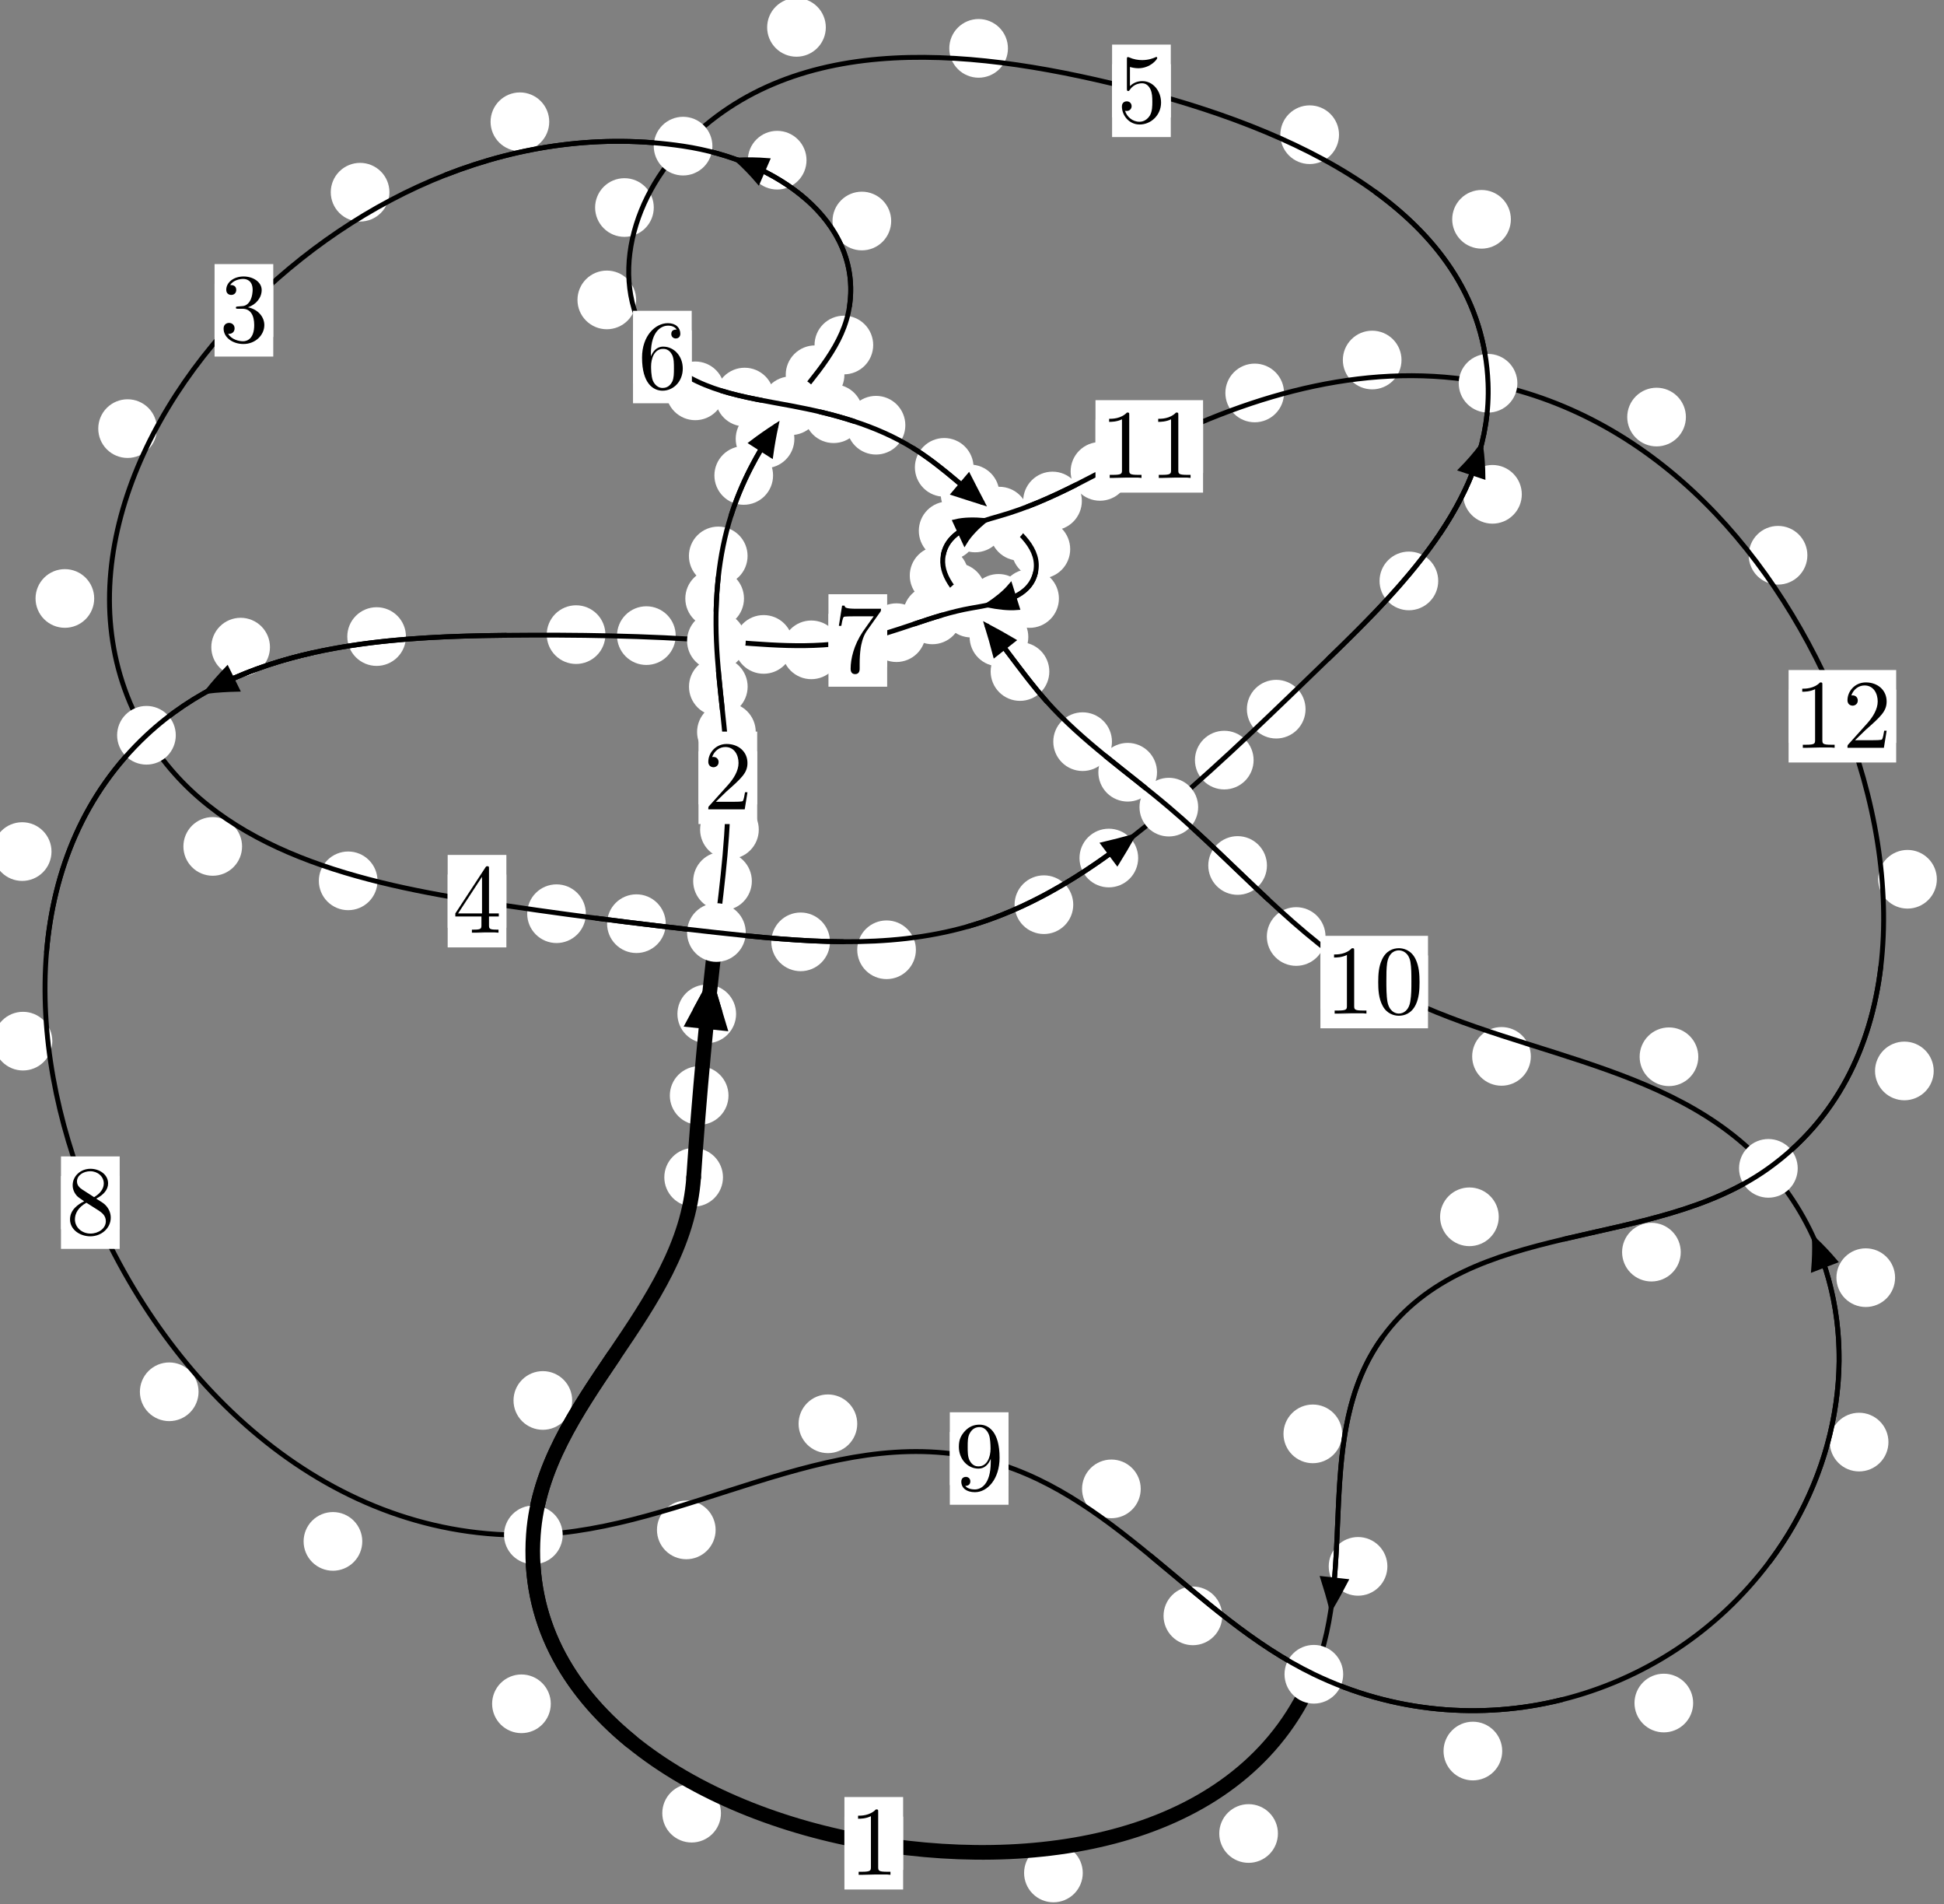 <?xml version="1.0"?>
<!-- Created by MetaPost 1.999 on 2021.07.06:0004 -->
<svg version="1.1" xmlns="http://www.w3.org/2000/svg" xmlns:xlink="http://www.w3.org/1999/xlink" width="198.087" height="193.993" viewBox="0 0 198.087 193.993">
<rect x="0" y="0" width="198.087" height="193.993" fill="#808080" stroke="none"/>
<!-- Original BoundingBox: -73.729660 -98.794098 124.357788 95.199265 -->
  <defs>
    <g transform="scale(0.01,0.01)" id="GLYPHcmr10_48">
      <path style="fill-rule: evenodd;" d="M460 -320C460 -400,455 -480,420 -554C374 -650,292 -666,250 -666C190 -666,117 -640,76 -547C44 -478,39 -400,39 -320C39 -245,43 -155,84 -79C127 2,200 22,249 22C303 22,379 1,423 -94C455 -163,460 -241,460 -320M249 -0C210 -0,151 -25,133 -121C122 -181,122 -273,122 -332C122 -396,122 -462,130 -516C149 -635,224 -644,249 -644C282 -644,348 -626,367 -527C377 -471,377 -395,377 -332C377 -257,377 -189,366 -125C351 -30,294 -0,249 -0"></path>
    </g>
    <g transform="scale(0.01,0.01)" id="GLYPHcmr10_49">
      <path style="fill-rule: evenodd;" d="M294 -640C294 -664,294 -666,271 -666C209 -602,121 -602,89 -602L89 -571C109 -571,168 -571,220 -597L220 -79C220 -43,217 -31,127 -31L95 -31L95 -0L257 -0L130 -3L217 -3L257 -3L297 -3L384 -3L419 -0L419 -31L387 -31C297 -31,294 -42,294 -79"></path>
    </g>
    <g transform="scale(0.01,0.01)" id="GLYPHcmr10_50">
      <path style="fill-rule: evenodd;" d="M127 -77L233 -180C389 -318,449 -372,449 -472C449 -586,359 -666,237 -666C124 -666,50 -574,50 -485C50 -429,100 -429,103 -429C120 -429,155 -441,155 -482C155 -508,137 -534,102 -534C94 -534,92 -534,89 -533C112 -598,166 -635,224 -635C315 -635,358 -554,358 -472C358 -392,308 -313,253 -251L61 -37C50 -26,50 -24,50 -0L421 -0L449 -174L424 -174C419 -144,412 -100,402 -85C395 -77,329 -77,307 -77"></path>
    </g>
    <g transform="scale(0.01,0.01)" id="GLYPHcmr10_51">
      <path style="fill-rule: evenodd;" d="M290 -352C372 -379,430 -449,430 -528C430 -610,342 -666,246 -666C145 -666,69 -606,69 -530C69 -497,91 -478,120 -478C151 -478,171 -500,171 -529C171 -579,124 -579,109 -579C140 -628,206 -641,242 -641C283 -641,338 -619,338 -529C338 -517,336 -459,310 -415C280 -367,246 -364,221 -363C213 -362,189 -360,182 -360C174 -359,167 -358,167 -348C167 -337,174 -337,191 -337L235 -337C317 -337,354 -269,354 -171C354 -35,285 -6,241 -6C198 -6,123 -23,88 -82C123 -77,154 -99,154 -137C154 -173,127 -193,98 -193C74 -193,42 -179,42 -135C42 -44,135 22,244 22C366 22,457 -69,457 -171C457 -253,394 -331,290 -352"></path>
    </g>
    <g transform="scale(0.01,0.01)" id="GLYPHcmr10_52">
      <path style="fill-rule: evenodd;" d="M294 -165L294 -78C294 -42,292 -31,218 -31L197 -31L197 -0L332 -0L238 -3L290 -3L332 -3L374 -3L427 -3L468 -0L468 -31L447 -31C373 -31,371 -42,371 -78L371 -165L471 -165L471 -196L371 -196L371 -651C371 -671,371 -677,355 -677C346 -677,343 -677,335 -665L28 -196L28 -165M300 -196L56 -196L300 -569"></path>
    </g>
    <g transform="scale(0.01,0.01)" id="GLYPHcmr10_53">
      <path style="fill-rule: evenodd;" d="M449 -201C449 -320,367 -420,259 -420C211 -420,168 -404,132 -369L132 -564C152 -558,185 -551,217 -551C340 -551,410 -642,410 -655C410 -661,407 -666,400 -666C399 -666,397 -666,392 -663C372 -654,323 -634,256 -634C216 -634,170 -641,123 -662C115 -665,113 -665,111 -665C101 -665,101 -657,101 -641L101 -345C101 -327,101 -319,115 -319C122 -319,124 -322,128 -328C139 -344,176 -398,257 -398C309 -398,334 -352,342 -334C358 -297,360 -258,360 -208C360 -173,360 -113,336 -71C312 -32,275 -6,229 -6C156 -6,99 -59,82 -118C85 -117,88 -116,99 -116C132 -116,149 -141,149 -165C149 -189,132 -214,99 -214C85 -214,50 -207,50 -161C50 -75,119 22,231 22C347 22,449 -74,449 -201"></path>
    </g>
    <g transform="scale(0.01,0.01)" id="GLYPHcmr10_54">
      <path style="fill-rule: evenodd;" d="M132 -328L132 -352C132 -605,256 -641,307 -641C331 -641,373 -635,395 -601C380 -601,340 -601,340 -556C340 -525,364 -510,386 -510C402 -510,432 -519,432 -558C432 -618,388 -666,305 -666C177 -666,42 -537,42 -316C42 -49,158 22,251 22C362 22,457 -72,457 -204C457 -331,368 -427,257 -427C189 -427,152 -376,132 -328M251 -6C188 -6,158 -66,152 -81C134 -128,134 -208,134 -226C134 -304,166 -404,256 -404C272 -404,318 -404,349 -342C367 -305,367 -254,367 -205C367 -157,367 -107,350 -71C320 -11,274 -6,251 -6"></path>
    </g>
    <g transform="scale(0.01,0.01)" id="GLYPHcmr10_55">
      <path style="fill-rule: evenodd;" d="M476 -609C485 -621,485 -623,485 -644L242 -644C120 -644,118 -657,114 -676L89 -676L56 -470L81 -470C84 -486,93 -549,106 -561C113 -567,191 -567,204 -567L411 -567C400 -551,321 -442,299 -409C209 -274,176 -135,176 -33C176 -23,176 22,222 22C268 22,268 -23,268 -33L268 -84C268 -139,271 -194,279 -248C283 -271,297 -357,341 -419"></path>
    </g>
    <g transform="scale(0.01,0.01)" id="GLYPHcmr10_56">
      <path style="fill-rule: evenodd;" d="M163 -457C117 -487,113 -521,113 -538C113 -599,178 -641,249 -641C322 -641,386 -589,386 -517C386 -460,347 -412,287 -377M309 -362C381 -399,430 -451,430 -517C430 -609,341 -666,250 -666C150 -666,69 -592,69 -499C69 -481,71 -436,113 -389C124 -377,161 -352,186 -335C128 -306,42 -250,42 -151C42 -45,144 22,249 22C362 22,457 -61,457 -168C457 -204,446 -249,408 -291C389 -312,373 -322,309 -362M209 -320L332 -242C360 -223,407 -193,407 -132C407 -58,332 -6,250 -6C164 -6,92 -68,92 -151C92 -209,124 -273,209 -320"></path>
    </g>
    <g transform="scale(0.01,0.01)" id="GLYPHcmr10_57">
      <path style="fill-rule: evenodd;" d="M367 -318L367 -286C367 -52,263 -6,205 -6C188 -6,134 -8,107 -42C151 -42,159 -71,159 -88C159 -119,135 -134,113 -134C97 -134,67 -125,67 -86C67 -19,121 22,206 22C335 22,457 -114,457 -329C457 -598,342 -666,253 -666C198 -666,149 -648,106 -603C65 -558,42 -516,42 -441C42 -316,130 -218,242 -218C303 -218,344 -260,367 -318M243 -241C227 -241,181 -241,150 -304C132 -341,132 -391,132 -440C132 -494,132 -541,153 -578C180 -628,218 -641,253 -641C299 -641,332 -607,349 -562C361 -530,365 -467,365 -421C365 -338,331 -241,243 -241"></path>
    </g>
  </defs>
  <path d="M74.231 111.606C74.231 110.813,73.916 110.053,73.356 109.493C72.795 108.932,72.035 108.617,71.243 108.617C70.45 108.617,69.69 108.932,69.129 109.493C68.569 110.053,68.254 110.813,68.254 111.606C68.254 112.399,68.569 113.159,69.129 113.719C69.69 114.28,70.45 114.595,71.243 114.595C72.035 114.595,72.795 114.28,73.356 113.719C73.916 113.159,74.231 112.399,74.231 111.606Z" style="fill: rgb(100%,100%,100%);stroke: none;"></path>
  <path d="M73.669 119.937C73.669 119.144,73.354 118.384,72.794 117.823C72.233 117.263,71.473 116.948,70.681 116.948C69.888 116.948,69.128 117.263,68.567 117.823C68.007 118.384,67.692 119.144,67.692 119.937C67.692 120.729,68.007 121.489,68.567 122.05C69.128 122.61,69.888 122.925,70.681 122.925C71.473 122.925,72.233 122.61,72.794 122.05C73.354 121.489,73.669 120.729,73.669 119.937Z" style="fill: rgb(100%,100%,100%);stroke: none;"></path>
  <path d="M76.61 89.762C76.61 88.969,76.295 88.209,75.735 87.649C75.174 87.088,74.414 86.773,73.622 86.773C72.829 86.773,72.069 87.088,71.508 87.649C70.948 88.209,70.633 88.969,70.633 89.762C70.633 90.555,70.948 91.315,71.508 91.875C72.069 92.436,72.829 92.751,73.622 92.751C74.414 92.751,75.174 92.436,75.735 91.875C76.295 91.315,76.61 90.555,76.61 89.762Z" style="fill: rgb(100%,100%,100%);stroke: none;"></path>
  <path d="M75.005 103.291C75.005 102.499,74.69 101.738,74.129 101.178C73.569 100.617,72.809 100.303,72.016 100.303C71.223 100.303,70.463 100.617,69.903 101.178C69.342 101.738,69.027 102.499,69.027 103.291C69.027 104.084,69.342 104.844,69.903 105.405C70.463 105.965,71.223 106.28,72.016 106.28C72.809 106.28,73.569 105.965,74.129 105.405C74.69 104.844,75.005 104.084,75.005 103.291Z" style="fill: rgb(100%,100%,100%);stroke: none;"></path>
  <path d="M77.008 74.573C77.008 73.78,76.693 73.02,76.133 72.46C75.572 71.899,74.812 71.584,74.02 71.584C73.227 71.584,72.467 71.899,71.906 72.46C71.346 73.02,71.031 73.78,71.031 74.573C71.031 75.366,71.346 76.126,71.906 76.686C72.467 77.247,73.227 77.562,74.02 77.562C74.812 77.562,75.572 77.247,76.133 76.686C76.693 76.126,77.008 75.366,77.008 74.573Z" style="fill: rgb(100%,100%,100%);stroke: none;"></path>
  <path d="M77.317 84.515C77.317 83.723,77.002 82.963,76.441 82.402C75.881 81.842,75.121 81.527,74.328 81.527C73.535 81.527,72.775 81.842,72.215 82.402C71.654 82.963,71.339 83.723,71.339 84.515C71.339 85.308,71.654 86.068,72.215 86.629C72.775 87.189,73.535 87.504,74.328 87.504C75.121 87.504,75.881 87.189,76.441 86.629C77.002 86.068,77.317 85.308,77.317 84.515Z" style="fill: rgb(100%,100%,100%);stroke: none;"></path>
  <path d="M75.81 60.974C75.81 60.181,75.495 59.421,74.934 58.86C74.374 58.3,73.614 57.985,72.821 57.985C72.028 57.985,71.268 58.3,70.708 58.86C70.147 59.421,69.832 60.181,69.832 60.974C69.832 61.766,70.147 62.526,70.708 63.087C71.268 63.647,72.028 63.962,72.821 63.962C73.614 63.962,74.374 63.647,74.934 63.087C75.495 62.526,75.81 61.766,75.81 60.974Z" style="fill: rgb(100%,100%,100%);stroke: none;"></path>
  <path d="M76.182 69.953C76.182 69.161,75.867 68.4,75.307 67.84C74.746 67.28,73.986 66.965,73.193 66.965C72.401 66.965,71.641 67.28,71.08 67.84C70.52 68.4,70.205 69.161,70.205 69.953C70.205 70.746,70.52 71.506,71.08 72.067C71.641 72.627,72.401 72.942,73.193 72.942C73.986 72.942,74.746 72.627,75.307 72.067C75.867 71.506,76.182 70.746,76.182 69.953Z" style="fill: rgb(100%,100%,100%);stroke: none;"></path>
  <path d="M78.773 48.435C78.773 47.643,78.458 46.882,77.897 46.322C77.337 45.761,76.577 45.447,75.784 45.447C74.991 45.447,74.231 45.761,73.671 46.322C73.11 46.882,72.795 47.643,72.795 48.435C72.795 49.228,73.11 49.988,73.671 50.549C74.231 51.109,74.991 51.424,75.784 51.424C76.577 51.424,77.337 51.109,77.897 50.549C78.458 49.988,78.773 49.228,78.773 48.435Z" style="fill: rgb(100%,100%,100%);stroke: none;"></path>
  <path d="M76.175 56.635C76.175 55.842,75.861 55.082,75.3 54.521C74.74 53.961,73.979 53.646,73.187 53.646C72.394 53.646,71.634 53.961,71.073 54.521C70.513 55.082,70.198 55.842,70.198 56.635C70.198 57.427,70.513 58.188,71.073 58.748C71.634 59.309,72.394 59.624,73.187 59.624C73.979 59.624,74.74 59.309,75.3 58.748C75.861 58.188,76.175 57.427,76.175 56.635Z" style="fill: rgb(100%,100%,100%);stroke: none;"></path>
  <path d="M86.042 38.176C86.042 37.383,85.727 36.623,85.167 36.062C84.606 35.502,83.846 35.187,83.053 35.187C82.261 35.187,81.501 35.502,80.94 36.062C80.38 36.623,80.065 37.383,80.065 38.176C80.065 38.968,80.38 39.729,80.94 40.289C81.501 40.849,82.261 41.164,83.053 41.164C83.846 41.164,84.606 40.849,85.167 40.289C85.727 39.729,86.042 38.968,86.042 38.176Z" style="fill: rgb(100%,100%,100%);stroke: none;"></path>
  <path d="M80.945 44.706C80.945 43.913,80.63 43.153,80.069 42.593C79.509 42.032,78.749 41.717,77.956 41.717C77.163 41.717,76.403 42.032,75.843 42.593C75.282 43.153,74.967 43.913,74.967 44.706C74.967 45.499,75.282 46.259,75.843 46.819C76.403 47.38,77.163 47.695,77.956 47.695C78.749 47.695,79.509 47.38,80.069 46.819C80.63 46.259,80.945 45.499,80.945 44.706Z" style="fill: rgb(100%,100%,100%);stroke: none;"></path>
  <path d="M90.808 22.516C90.808 21.723,90.493 20.963,89.933 20.403C89.373 19.842,88.612 19.527,87.82 19.527C87.027 19.527,86.267 19.842,85.706 20.403C85.146 20.963,84.831 21.723,84.831 22.516C84.831 23.309,85.146 24.069,85.706 24.629C86.267 25.19,87.027 25.505,87.82 25.505C88.612 25.505,89.373 25.19,89.933 24.629C90.493 24.069,90.808 23.309,90.808 22.516Z" style="fill: rgb(100%,100%,100%);stroke: none;"></path>
  <path d="M88.976 35.148C88.976 34.356,88.661 33.595,88.101 33.035C87.54 32.474,86.78 32.159,85.987 32.159C85.195 32.159,84.435 32.474,83.874 33.035C83.314 33.595,82.999 34.356,82.999 35.148C82.999 35.941,83.314 36.701,83.874 37.262C84.435 37.822,85.195 38.137,85.987 38.137C86.78 38.137,87.54 37.822,88.101 37.262C88.661 36.701,88.976 35.941,88.976 35.148Z" style="fill: rgb(100%,100%,100%);stroke: none;"></path>
  <path d="M55.965 12.404C55.965 11.611,55.65 10.851,55.09 10.291C54.529 9.73,53.769 9.415,52.977 9.415C52.184 9.415,51.424 9.73,50.863 10.291C50.303 10.851,49.988 11.611,49.988 12.404C49.988 13.197,50.303 13.957,50.863 14.517C51.424 15.078,52.184 15.393,52.977 15.393C53.769 15.393,54.529 15.078,55.09 14.517C55.65 13.957,55.965 13.197,55.965 12.404Z" style="fill: rgb(100%,100%,100%);stroke: none;"></path>
  <path d="M82.181 16.319C82.181 15.526,81.866 14.766,81.305 14.206C80.745 13.645,79.985 13.33,79.192 13.33C78.399 13.33,77.639 13.645,77.079 14.206C76.518 14.766,76.203 15.526,76.203 16.319C76.203 17.112,76.518 17.872,77.079 18.432C77.639 18.993,78.399 19.308,79.192 19.308C79.985 19.308,80.745 18.993,81.305 18.432C81.866 17.872,82.181 17.112,82.181 16.319Z" style="fill: rgb(100%,100%,100%);stroke: none;"></path>
  <path d="M15.989 43.665C15.989 42.872,15.674 42.112,15.114 41.551C14.553 40.991,13.793 40.676,13 40.676C12.208 40.676,11.447 40.991,10.887 41.551C10.326 42.112,10.012 42.872,10.012 43.665C10.012 44.457,10.326 45.218,10.887 45.778C11.447 46.339,12.208 46.653,13 46.653C13.793 46.653,14.553 46.339,15.114 45.778C15.674 45.218,15.989 44.457,15.989 43.665Z" style="fill: rgb(100%,100%,100%);stroke: none;"></path>
  <path d="M39.681 19.581C39.681 18.788,39.366 18.028,38.806 17.468C38.245 16.907,37.485 16.592,36.692 16.592C35.9 16.592,35.14 16.907,34.579 17.468C34.019 18.028,33.704 18.788,33.704 19.581C33.704 20.374,34.019 21.134,34.579 21.694C35.14 22.255,35.9 22.57,36.692 22.57C37.485 22.57,38.245 22.255,38.806 21.694C39.366 21.134,39.681 20.374,39.681 19.581Z" style="fill: rgb(100%,100%,100%);stroke: none;"></path>
  <path d="M24.666 86.227C24.666 85.434,24.351 84.674,23.79 84.114C23.23 83.553,22.469 83.238,21.677 83.238C20.884 83.238,20.124 83.553,19.563 84.114C19.003 84.674,18.688 85.434,18.688 86.227C18.688 87.02,19.003 87.78,19.563 88.34C20.124 88.901,20.884 89.216,21.677 89.216C22.469 89.216,23.23 88.901,23.79 88.34C24.351 87.78,24.666 87.02,24.666 86.227Z" style="fill: rgb(100%,100%,100%);stroke: none;"></path>
  <path d="M9.599 60.967C9.599 60.175,9.284 59.414,8.724 58.854C8.163 58.294,7.403 57.979,6.61 57.979C5.818 57.979,5.058 58.294,4.497 58.854C3.937 59.414,3.622 60.175,3.622 60.967C3.622 61.76,3.937 62.52,4.497 63.081C5.058 63.641,5.818 63.956,6.61 63.956C7.403 63.956,8.163 63.641,8.724 63.081C9.284 62.52,9.599 61.76,9.599 60.967Z" style="fill: rgb(100%,100%,100%);stroke: none;"></path>
  <path d="M59.697 93.082C59.697 92.289,59.382 91.529,58.822 90.969C58.261 90.408,57.501 90.093,56.709 90.093C55.916 90.093,55.156 90.408,54.595 90.969C54.035 91.529,53.72 92.289,53.72 93.082C53.72 93.875,54.035 94.635,54.595 95.195C55.156 95.756,55.916 96.071,56.709 96.071C57.501 96.071,58.261 95.756,58.822 95.195C59.382 94.635,59.697 93.875,59.697 93.082Z" style="fill: rgb(100%,100%,100%);stroke: none;"></path>
  <path d="M38.467 89.734C38.467 88.942,38.152 88.182,37.591 87.621C37.031 87.061,36.271 86.746,35.478 86.746C34.685 86.746,33.925 87.061,33.365 87.621C32.804 88.182,32.489 88.942,32.489 89.734C32.489 90.527,32.804 91.287,33.365 91.848C33.925 92.408,34.685 92.723,35.478 92.723C36.271 92.723,37.031 92.408,37.591 91.848C38.152 91.287,38.467 90.527,38.467 89.734Z" style="fill: rgb(100%,100%,100%);stroke: none;"></path>
  <path d="M84.572 95.95C84.572 95.157,84.257 94.397,83.696 93.836C83.136 93.276,82.376 92.961,81.583 92.961C80.79 92.961,80.03 93.276,79.47 93.836C78.909 94.397,78.594 95.157,78.594 95.95C78.594 96.742,78.909 97.502,79.47 98.063C80.03 98.623,80.79 98.938,81.583 98.938C82.376 98.938,83.136 98.623,83.696 98.063C84.257 97.502,84.572 96.742,84.572 95.95Z" style="fill: rgb(100%,100%,100%);stroke: none;"></path>
  <path d="M67.837 94.098C67.837 93.305,67.522 92.545,66.962 91.985C66.401 91.424,65.641 91.109,64.848 91.109C64.056 91.109,63.295 91.424,62.735 91.985C62.174 92.545,61.86 93.305,61.86 94.098C61.86 94.891,62.174 95.651,62.735 96.211C63.295 96.772,64.056 97.087,64.848 97.087C65.641 97.087,66.401 96.772,66.962 96.211C67.522 95.651,67.837 94.891,67.837 94.098Z" style="fill: rgb(100%,100%,100%);stroke: none;"></path>
  <path d="M109.36 92.164C109.36 91.371,109.045 90.611,108.484 90.05C107.924 89.49,107.164 89.175,106.371 89.175C105.578 89.175,104.818 89.49,104.258 90.05C103.697 90.611,103.382 91.371,103.382 92.164C103.382 92.956,103.697 93.717,104.258 94.277C104.818 94.838,105.578 95.152,106.371 95.152C107.164 95.152,107.924 94.838,108.484 94.277C109.045 93.717,109.36 92.956,109.36 92.164Z" style="fill: rgb(100%,100%,100%);stroke: none;"></path>
  <path d="M93.327 96.756C93.327 95.964,93.012 95.203,92.451 94.643C91.891 94.082,91.131 93.768,90.338 93.768C89.545 93.768,88.785 94.082,88.225 94.643C87.664 95.203,87.349 95.964,87.349 96.756C87.349 97.549,87.664 98.309,88.225 98.87C88.785 99.43,89.545 99.745,90.338 99.745C91.131 99.745,91.891 99.43,92.451 98.87C93.012 98.309,93.327 97.549,93.327 96.756Z" style="fill: rgb(100%,100%,100%);stroke: none;"></path>
  <path d="M127.738 77.435C127.738 76.642,127.423 75.882,126.863 75.321C126.302 74.761,125.542 74.446,124.749 74.446C123.957 74.446,123.197 74.761,122.636 75.321C122.076 75.882,121.761 76.642,121.761 77.435C121.761 78.227,122.076 78.987,122.636 79.548C123.197 80.108,123.957 80.423,124.749 80.423C125.542 80.423,126.302 80.108,126.863 79.548C127.423 78.987,127.738 78.227,127.738 77.435Z" style="fill: rgb(100%,100%,100%);stroke: none;"></path>
  <path d="M115.975 87.41C115.975 86.618,115.66 85.858,115.099 85.297C114.539 84.737,113.779 84.422,112.986 84.422C112.193 84.422,111.433 84.737,110.873 85.297C110.312 85.858,109.997 86.618,109.997 87.41C109.997 88.203,110.312 88.963,110.873 89.524C111.433 90.084,112.193 90.399,112.986 90.399C113.779 90.399,114.539 90.084,115.099 89.524C115.66 88.963,115.975 88.203,115.975 87.41Z" style="fill: rgb(100%,100%,100%);stroke: none;"></path>
  <path d="M146.549 59.181C146.549 58.388,146.234 57.628,145.674 57.068C145.113 56.507,144.353 56.192,143.561 56.192C142.768 56.192,142.008 56.507,141.447 57.068C140.887 57.628,140.572 58.388,140.572 59.181C140.572 59.974,140.887 60.734,141.447 61.294C142.008 61.855,142.768 62.17,143.561 62.17C144.353 62.17,145.113 61.855,145.674 61.294C146.234 60.734,146.549 59.974,146.549 59.181Z" style="fill: rgb(100%,100%,100%);stroke: none;"></path>
  <path d="M133.031 72.245C133.031 71.453,132.716 70.692,132.156 70.132C131.595 69.572,130.835 69.257,130.042 69.257C129.25 69.257,128.49 69.572,127.929 70.132C127.369 70.692,127.054 71.453,127.054 72.245C127.054 73.038,127.369 73.798,127.929 74.359C128.49 74.919,129.25 75.234,130.042 75.234C130.835 75.234,131.595 74.919,132.156 74.359C132.716 73.798,133.031 73.038,133.031 72.245Z" style="fill: rgb(100%,100%,100%);stroke: none;"></path>
  <path d="M153.952 22.342C153.952 21.549,153.637 20.789,153.077 20.229C152.516 19.668,151.756 19.353,150.964 19.353C150.171 19.353,149.411 19.668,148.85 20.229C148.29 20.789,147.975 21.549,147.975 22.342C147.975 23.135,148.29 23.895,148.85 24.455C149.411 25.016,150.171 25.331,150.964 25.331C151.756 25.331,152.516 25.016,153.077 24.455C153.637 23.895,153.952 23.135,153.952 22.342Z" style="fill: rgb(100%,100%,100%);stroke: none;"></path>
  <path d="M155.066 50.358C155.066 49.565,154.751 48.805,154.19 48.245C153.63 47.684,152.87 47.369,152.077 47.369C151.284 47.369,150.524 47.684,149.964 48.245C149.403 48.805,149.088 49.565,149.088 50.358C149.088 51.151,149.403 51.911,149.964 52.471C150.524 53.032,151.284 53.347,152.077 53.347C152.87 53.347,153.63 53.032,154.19 52.471C154.751 51.911,155.066 51.151,155.066 50.358Z" style="fill: rgb(100%,100%,100%);stroke: none;"></path>
  <path d="M102.706 4.927C102.706 4.134,102.391 3.374,101.831 2.814C101.271 2.253,100.51 1.938,99.718 1.938C98.925 1.938,98.165 2.253,97.604 2.814C97.044 3.374,96.729 4.134,96.729 4.927C96.729 5.72,97.044 6.48,97.604 7.04C98.165 7.601,98.925 7.916,99.718 7.916C100.51 7.916,101.271 7.601,101.831 7.04C102.391 6.48,102.706 5.72,102.706 4.927Z" style="fill: rgb(100%,100%,100%);stroke: none;"></path>
  <path d="M136.441 13.723C136.441 12.931,136.126 12.17,135.565 11.61C135.005 11.049,134.245 10.734,133.452 10.734C132.659 10.734,131.899 11.049,131.339 11.61C130.778 12.17,130.463 12.931,130.463 13.723C130.463 14.516,130.778 15.276,131.339 15.837C131.899 16.397,132.659 16.712,133.452 16.712C134.245 16.712,135.005 16.397,135.565 15.837C136.126 15.276,136.441 14.516,136.441 13.723Z" style="fill: rgb(100%,100%,100%);stroke: none;"></path>
  <path d="M66.618 21.142C66.618 20.349,66.303 19.589,65.742 19.028C65.182 18.468,64.422 18.153,63.629 18.153C62.836 18.153,62.076 18.468,61.516 19.028C60.955 19.589,60.64 20.349,60.64 21.142C60.64 21.934,60.955 22.695,61.516 23.255C62.076 23.815,62.836 24.13,63.629 24.13C64.422 24.13,65.182 23.815,65.742 23.255C66.303 22.695,66.618 21.934,66.618 21.142Z" style="fill: rgb(100%,100%,100%);stroke: none;"></path>
  <path d="M84.148 2.789C84.148 1.997,83.833 1.237,83.272 0.676C82.712 0.116,81.952 -0.199,81.159 -0.199C80.366 -0.199,79.606 0.116,79.046 0.676C78.485 1.237,78.17 1.997,78.17 2.789C78.17 3.582,78.485 4.342,79.046 4.903C79.606 5.463,80.366 5.778,81.159 5.778C81.952 5.778,82.712 5.463,83.272 4.903C83.833 4.342,84.148 3.582,84.148 2.789Z" style="fill: rgb(100%,100%,100%);stroke: none;"></path>
  <path d="M73.833 39.817C73.833 39.024,73.518 38.264,72.957 37.704C72.397 37.143,71.637 36.828,70.844 36.828C70.051 36.828,69.291 37.143,68.731 37.704C68.17 38.264,67.855 39.024,67.855 39.817C67.855 40.61,68.17 41.37,68.731 41.93C69.291 42.491,70.051 42.806,70.844 42.806C71.637 42.806,72.397 42.491,72.957 41.93C73.518 41.37,73.833 40.61,73.833 39.817Z" style="fill: rgb(100%,100%,100%);stroke: none;"></path>
  <path d="M64.821 30.553C64.821 29.761,64.506 29.001,63.945 28.44C63.385 27.88,62.625 27.565,61.832 27.565C61.039 27.565,60.279 27.88,59.719 28.44C59.158 29.001,58.843 29.761,58.843 30.553C58.843 31.346,59.158 32.106,59.719 32.667C60.279 33.227,61.039 33.542,61.832 33.542C62.625 33.542,63.385 33.227,63.945 32.667C64.506 32.106,64.821 31.346,64.821 30.553Z" style="fill: rgb(100%,100%,100%);stroke: none;"></path>
  <path d="M87.929 42.147C87.929 41.354,87.614 40.594,87.054 40.033C86.493 39.473,85.733 39.158,84.94 39.158C84.148 39.158,83.387 39.473,82.827 40.033C82.266 40.594,81.951 41.354,81.951 42.147C81.951 42.939,82.266 43.7,82.827 44.26C83.387 44.821,84.148 45.135,84.94 45.135C85.733 45.135,86.493 44.821,87.054 44.26C87.614 43.7,87.929 42.939,87.929 42.147Z" style="fill: rgb(100%,100%,100%);stroke: none;"></path>
  <path d="M78.866 40.451C78.866 39.658,78.551 38.898,77.991 38.338C77.43 37.777,76.67 37.462,75.878 37.462C75.085 37.462,74.325 37.777,73.764 38.338C73.204 38.898,72.889 39.658,72.889 40.451C72.889 41.244,73.204 42.004,73.764 42.564C74.325 43.125,75.085 43.44,75.878 43.44C76.67 43.44,77.43 43.125,77.991 42.564C78.551 42.004,78.866 41.244,78.866 40.451Z" style="fill: rgb(100%,100%,100%);stroke: none;"></path>
  <path d="M99.202 47.612C99.202 46.819,98.887 46.059,98.327 45.499C97.766 44.938,97.006 44.623,96.214 44.623C95.421 44.623,94.661 44.938,94.1 45.499C93.54 46.059,93.225 46.819,93.225 47.612C93.225 48.405,93.54 49.165,94.1 49.725C94.661 50.286,95.421 50.601,96.214 50.601C97.006 50.601,97.766 50.286,98.327 49.725C98.887 49.165,99.202 48.405,99.202 47.612Z" style="fill: rgb(100%,100%,100%);stroke: none;"></path>
  <path d="M92.251 43.318C92.251 42.526,91.936 41.766,91.376 41.205C90.815 40.645,90.055 40.33,89.263 40.33C88.47 40.33,87.71 40.645,87.149 41.205C86.589 41.766,86.274 42.526,86.274 43.318C86.274 44.111,86.589 44.871,87.149 45.432C87.71 45.992,88.47 46.307,89.263 46.307C90.055 46.307,90.815 45.992,91.376 45.432C91.936 44.871,92.251 44.111,92.251 43.318Z" style="fill: rgb(100%,100%,100%);stroke: none;"></path>
  <path d="M106.845 54.124C106.845 53.331,106.53 52.571,105.97 52.01C105.409 51.45,104.649 51.135,103.856 51.135C103.064 51.135,102.303 51.45,101.743 52.01C101.182 52.571,100.868 53.331,100.868 54.124C100.868 54.916,101.182 55.676,101.743 56.237C102.303 56.797,103.064 57.112,103.856 57.112C104.649 57.112,105.409 56.797,105.97 56.237C106.53 55.676,106.845 54.916,106.845 54.124Z" style="fill: rgb(100%,100%,100%);stroke: none;"></path>
  <path d="M101.836 50.318C101.836 49.525,101.521 48.765,100.961 48.205C100.4 47.644,99.64 47.329,98.848 47.329C98.055 47.329,97.295 47.644,96.734 48.205C96.174 48.765,95.859 49.525,95.859 50.318C95.859 51.111,96.174 51.871,96.734 52.431C97.295 52.992,98.055 53.307,98.848 53.307C99.64 53.307,100.4 52.992,100.961 52.431C101.521 51.871,101.836 51.111,101.836 50.318Z" style="fill: rgb(100%,100%,100%);stroke: none;"></path>
  <path d="M107.9 60.971C107.9 60.178,107.585 59.418,107.025 58.858C106.464 58.297,105.704 57.982,104.912 57.982C104.119 57.982,103.359 58.297,102.798 58.858C102.238 59.418,101.923 60.178,101.923 60.971C101.923 61.764,102.238 62.524,102.798 63.084C103.359 63.645,104.119 63.96,104.912 63.96C105.704 63.96,106.464 63.645,107.025 63.084C107.585 62.524,107.9 61.764,107.9 60.971Z" style="fill: rgb(100%,100%,100%);stroke: none;"></path>
  <path d="M109.049 55.944C109.049 55.151,108.734 54.391,108.174 53.83C107.613 53.27,106.853 52.955,106.06 52.955C105.268 52.955,104.508 53.27,103.947 53.83C103.387 54.391,103.072 55.151,103.072 55.944C103.072 56.736,103.387 57.497,103.947 58.057C104.508 58.618,105.268 58.932,106.06 58.932C106.853 58.932,107.613 58.618,108.174 58.057C108.734 57.497,109.049 56.736,109.049 55.944Z" style="fill: rgb(100%,100%,100%);stroke: none;"></path>
  <path d="M97.998 62.641C97.998 61.849,97.683 61.089,97.123 60.528C96.562 59.968,95.802 59.653,95.009 59.653C94.217 59.653,93.457 59.968,92.896 60.528C92.336 61.089,92.021 61.849,92.021 62.641C92.021 63.434,92.336 64.194,92.896 64.755C93.457 65.315,94.217 65.63,95.009 65.63C95.802 65.63,96.562 65.315,97.123 64.755C97.683 64.194,97.998 63.434,97.998 62.641Z" style="fill: rgb(100%,100%,100%);stroke: none;"></path>
  <path d="M104.731 61.466C104.731 60.673,104.416 59.913,103.856 59.353C103.295 58.792,102.535 58.477,101.742 58.477C100.95 58.477,100.19 58.792,99.629 59.353C99.069 59.913,98.754 60.673,98.754 61.466C98.754 62.259,99.069 63.019,99.629 63.579C100.19 64.14,100.95 64.455,101.742 64.455C102.535 64.455,103.295 64.14,103.856 63.579C104.416 63.019,104.731 62.259,104.731 61.466Z" style="fill: rgb(100%,100%,100%);stroke: none;"></path>
  <path d="M85.659 66.202C85.659 65.409,85.344 64.649,84.783 64.089C84.223 63.528,83.463 63.213,82.67 63.213C81.877 63.213,81.117 63.528,80.557 64.089C79.996 64.649,79.681 65.409,79.681 66.202C79.681 66.995,79.996 67.755,80.557 68.315C81.117 68.876,81.877 69.191,82.67 69.191C83.463 69.191,84.223 68.876,84.783 68.315C85.344 67.755,85.659 66.995,85.659 66.202Z" style="fill: rgb(100%,100%,100%);stroke: none;"></path>
  <path d="M94.331 64.453C94.331 63.66,94.016 62.9,93.456 62.339C92.895 61.779,92.135 61.464,91.342 61.464C90.55 61.464,89.79 61.779,89.229 62.339C88.669 62.9,88.354 63.66,88.354 64.453C88.354 65.245,88.669 66.006,89.229 66.566C89.79 67.126,90.55 67.441,91.342 67.441C92.135 67.441,92.895 67.126,93.456 66.566C94.016 66.006,94.331 65.245,94.331 64.453Z" style="fill: rgb(100%,100%,100%);stroke: none;"></path>
  <path d="M68.85 64.753C68.85 63.96,68.535 63.2,67.975 62.639C67.414 62.079,66.654 61.764,65.861 61.764C65.069 61.764,64.308 62.079,63.748 62.639C63.187 63.2,62.873 63.96,62.873 64.753C62.873 65.545,63.187 66.305,63.748 66.866C64.308 67.426,65.069 67.741,65.861 67.741C66.654 67.741,67.414 67.426,67.975 66.866C68.535 66.305,68.85 65.545,68.85 64.753Z" style="fill: rgb(100%,100%,100%);stroke: none;"></path>
  <path d="M80.801 65.648C80.801 64.856,80.486 64.096,79.925 63.535C79.365 62.975,78.605 62.66,77.812 62.66C77.019 62.66,76.259 62.975,75.699 63.535C75.138 64.096,74.823 64.856,74.823 65.648C74.823 66.441,75.138 67.201,75.699 67.762C76.259 68.322,77.019 68.637,77.812 68.637C78.605 68.637,79.365 68.322,79.925 67.762C80.486 67.201,80.801 66.441,80.801 65.648Z" style="fill: rgb(100%,100%,100%);stroke: none;"></path>
  <path d="M41.365 64.849C41.365 64.057,41.05 63.296,40.49 62.736C39.929 62.175,39.169 61.86,38.376 61.86C37.584 61.86,36.824 62.175,36.263 62.736C35.703 63.296,35.388 64.057,35.388 64.849C35.388 65.642,35.703 66.402,36.263 66.963C36.824 67.523,37.584 67.838,38.376 67.838C39.169 67.838,39.929 67.523,40.49 66.963C41.05 66.402,41.365 65.642,41.365 64.849Z" style="fill: rgb(100%,100%,100%);stroke: none;"></path>
  <path d="M61.688 64.652C61.688 63.859,61.373 63.099,60.813 62.538C60.252 61.978,59.492 61.663,58.7 61.663C57.907 61.663,57.147 61.978,56.586 62.538C56.026 63.099,55.711 63.859,55.711 64.652C55.711 65.444,56.026 66.205,56.586 66.765C57.147 67.326,57.907 67.64,58.7 67.64C59.492 67.64,60.252 67.326,60.813 66.765C61.373 66.205,61.688 65.444,61.688 64.652Z" style="fill: rgb(100%,100%,100%);stroke: none;"></path>
  <path d="M5.248 86.753C5.248 85.96,4.933 85.2,4.372 84.639C3.812 84.079,3.052 83.764,2.259 83.764C1.466 83.764,0.706 84.079,0.146 84.639C-0.415 85.2,-0.73 85.96,-0.73 86.753C-0.73 87.545,-0.415 88.306,0.146 88.866C0.706 89.427,1.466 89.742,2.259 89.742C3.052 89.742,3.812 89.427,4.372 88.866C4.933 88.306,5.248 87.545,5.248 86.753Z" style="fill: rgb(100%,100%,100%);stroke: none;"></path>
  <path d="M27.509 65.925C27.509 65.133,27.194 64.373,26.633 63.812C26.073 63.252,25.313 62.937,24.52 62.937C23.727 62.937,22.967 63.252,22.407 63.812C21.846 64.373,21.531 65.133,21.531 65.925C21.531 66.718,21.846 67.478,22.407 68.039C22.967 68.599,23.727 68.914,24.52 68.914C25.313 68.914,26.073 68.599,26.633 68.039C27.194 67.478,27.509 66.718,27.509 65.925Z" style="fill: rgb(100%,100%,100%);stroke: none;"></path>
  <path d="M20.232 141.785C20.232 140.993,19.917 140.233,19.357 139.672C18.796 139.112,18.036 138.797,17.244 138.797C16.451 138.797,15.691 139.112,15.13 139.672C14.57 140.233,14.255 140.993,14.255 141.785C14.255 142.578,14.57 143.338,15.13 143.899C15.691 144.459,16.451 144.774,17.244 144.774C18.036 144.774,18.796 144.459,19.357 143.899C19.917 143.338,20.232 142.578,20.232 141.785Z" style="fill: rgb(100%,100%,100%);stroke: none;"></path>
  <path d="M5.331 106.065C5.331 105.272,5.016 104.512,4.456 103.952C3.895 103.391,3.135 103.076,2.342 103.076C1.55 103.076,0.789 103.391,0.229 103.952C-0.332 104.512,-0.647 105.272,-0.647 106.065C-0.647 106.858,-0.332 107.618,0.229 108.178C0.789 108.739,1.55 109.054,2.342 109.054C3.135 109.054,3.895 108.739,4.456 108.178C5.016 107.618,5.331 106.858,5.331 106.065Z" style="fill: rgb(100%,100%,100%);stroke: none;"></path>
  <path d="M72.92 155.856C72.92 155.063,72.605 154.303,72.044 153.742C71.484 153.182,70.724 152.867,69.931 152.867C69.138 152.867,68.378 153.182,67.818 153.742C67.257 154.303,66.942 155.063,66.942 155.856C66.942 156.648,67.257 157.409,67.818 157.969C68.378 158.529,69.138 158.844,69.931 158.844C70.724 158.844,71.484 158.529,72.044 157.969C72.605 157.409,72.92 156.648,72.92 155.856Z" style="fill: rgb(100%,100%,100%);stroke: none;"></path>
  <path d="M36.914 157.027C36.914 156.234,36.599 155.474,36.039 154.914C35.478 154.353,34.718 154.038,33.926 154.038C33.133 154.038,32.373 154.353,31.812 154.914C31.252 155.474,30.937 156.234,30.937 157.027C30.937 157.82,31.252 158.58,31.812 159.14C32.373 159.701,33.133 160.016,33.926 160.016C34.718 160.016,35.478 159.701,36.039 159.14C36.599 158.58,36.914 157.82,36.914 157.027Z" style="fill: rgb(100%,100%,100%);stroke: none;"></path>
  <path d="M116.236 151.677C116.236 150.884,115.921 150.124,115.361 149.564C114.8 149.003,114.04 148.688,113.247 148.688C112.455 148.688,111.694 149.003,111.134 149.564C110.573 150.124,110.258 150.884,110.258 151.677C110.258 152.47,110.573 153.23,111.134 153.79C111.694 154.351,112.455 154.666,113.247 154.666C114.04 154.666,114.8 154.351,115.361 153.79C115.921 153.23,116.236 152.47,116.236 151.677Z" style="fill: rgb(100%,100%,100%);stroke: none;"></path>
  <path d="M87.35 145.046C87.35 144.253,87.035 143.493,86.475 142.933C85.914 142.372,85.154 142.057,84.362 142.057C83.569 142.057,82.809 142.372,82.248 142.933C81.688 143.493,81.373 144.253,81.373 145.046C81.373 145.839,81.688 146.599,82.248 147.159C82.809 147.72,83.569 148.035,84.362 148.035C85.154 148.035,85.914 147.72,86.475 147.159C87.035 146.599,87.35 145.839,87.35 145.046Z" style="fill: rgb(100%,100%,100%);stroke: none;"></path>
  <path d="M153.07 178.385C153.07 177.592,152.755 176.832,152.194 176.272C151.634 175.711,150.874 175.396,150.081 175.396C149.288 175.396,148.528 175.711,147.968 176.272C147.407 176.832,147.092 177.592,147.092 178.385C147.092 179.178,147.407 179.938,147.968 180.498C148.528 181.059,149.288 181.374,150.081 181.374C150.874 181.374,151.634 181.059,152.194 180.498C152.755 179.938,153.07 179.178,153.07 178.385Z" style="fill: rgb(100%,100%,100%);stroke: none;"></path>
  <path d="M124.54 164.614C124.54 163.821,124.225 163.061,123.664 162.5C123.104 161.94,122.344 161.625,121.551 161.625C120.758 161.625,119.998 161.94,119.438 162.5C118.877 163.061,118.562 163.821,118.562 164.614C118.562 165.406,118.877 166.166,119.438 166.727C119.998 167.287,120.758 167.602,121.551 167.602C122.344 167.602,123.104 167.287,123.664 166.727C124.225 166.166,124.54 165.406,124.54 164.614Z" style="fill: rgb(100%,100%,100%);stroke: none;"></path>
  <path d="M192.425 146.91C192.425 146.118,192.11 145.357,191.549 144.797C190.989 144.236,190.229 143.922,189.436 143.922C188.643 143.922,187.883 144.236,187.323 144.797C186.762 145.357,186.447 146.118,186.447 146.91C186.447 147.703,186.762 148.463,187.323 149.024C187.883 149.584,188.643 149.899,189.436 149.899C190.229 149.899,190.989 149.584,191.549 149.024C192.11 148.463,192.425 147.703,192.425 146.91Z" style="fill: rgb(100%,100%,100%);stroke: none;"></path>
  <path d="M172.526 173.494C172.526 172.702,172.211 171.941,171.651 171.381C171.09 170.82,170.33 170.505,169.537 170.505C168.745 170.505,167.985 170.82,167.424 171.381C166.864 171.941,166.549 172.702,166.549 173.494C166.549 174.287,166.864 175.047,167.424 175.608C167.985 176.168,168.745 176.483,169.537 176.483C170.33 176.483,171.09 176.168,171.651 175.608C172.211 175.047,172.526 174.287,172.526 173.494Z" style="fill: rgb(100%,100%,100%);stroke: none;"></path>
  <path d="M173.05 107.655C173.05 106.863,172.735 106.103,172.175 105.542C171.614 104.982,170.854 104.667,170.062 104.667C169.269 104.667,168.509 104.982,167.948 105.542C167.388 106.103,167.073 106.863,167.073 107.655C167.073 108.448,167.388 109.208,167.948 109.769C168.509 110.329,169.269 110.644,170.062 110.644C170.854 110.644,171.614 110.329,172.175 109.769C172.735 109.208,173.05 108.448,173.05 107.655Z" style="fill: rgb(100%,100%,100%);stroke: none;"></path>
  <path d="M193.103 130.16C193.103 129.368,192.788 128.607,192.228 128.047C191.667 127.487,190.907 127.172,190.114 127.172C189.322 127.172,188.562 127.487,188.001 128.047C187.441 128.607,187.126 129.368,187.126 130.16C187.126 130.953,187.441 131.713,188.001 132.274C188.562 132.834,189.322 133.149,190.114 133.149C190.907 133.149,191.667 132.834,192.228 132.274C192.788 131.713,193.103 130.953,193.103 130.16Z" style="fill: rgb(100%,100%,100%);stroke: none;"></path>
  <path d="M135.065 95.406C135.065 94.613,134.75 93.853,134.189 93.292C133.629 92.732,132.869 92.417,132.076 92.417C131.283 92.417,130.523 92.732,129.963 93.292C129.402 93.853,129.087 94.613,129.087 95.406C129.087 96.198,129.402 96.958,129.963 97.519C130.523 98.079,131.283 98.394,132.076 98.394C132.869 98.394,133.629 98.079,134.189 97.519C134.75 96.958,135.065 96.198,135.065 95.406Z" style="fill: rgb(100%,100%,100%);stroke: none;"></path>
  <path d="M155.987 107.618C155.987 106.825,155.672 106.065,155.111 105.504C154.551 104.944,153.791 104.629,152.998 104.629C152.205 104.629,151.445 104.944,150.885 105.504C150.324 106.065,150.009 106.825,150.009 107.618C150.009 108.41,150.324 109.171,150.885 109.731C151.445 110.291,152.205 110.606,152.998 110.606C153.791 110.606,154.551 110.291,155.111 109.731C155.672 109.171,155.987 108.41,155.987 107.618Z" style="fill: rgb(100%,100%,100%);stroke: none;"></path>
  <path d="M117.896 78.67C117.896 77.878,117.581 77.117,117.021 76.557C116.46 75.996,115.7 75.681,114.908 75.681C114.115 75.681,113.355 75.996,112.794 76.557C112.234 77.117,111.919 77.878,111.919 78.67C111.919 79.463,112.234 80.223,112.794 80.784C113.355 81.344,114.115 81.659,114.908 81.659C115.7 81.659,116.46 81.344,117.021 80.784C117.581 80.223,117.896 79.463,117.896 78.67Z" style="fill: rgb(100%,100%,100%);stroke: none;"></path>
  <path d="M129.097 88.17C129.097 87.377,128.782 86.617,128.221 86.057C127.661 85.496,126.901 85.181,126.108 85.181C125.315 85.181,124.555 85.496,123.995 86.057C123.434 86.617,123.119 87.377,123.119 88.17C123.119 88.963,123.434 89.723,123.995 90.283C124.555 90.844,125.315 91.159,126.108 91.159C126.901 91.159,127.661 90.844,128.221 90.283C128.782 89.723,129.097 88.963,129.097 88.17Z" style="fill: rgb(100%,100%,100%);stroke: none;"></path>
  <path d="M106.922 68.41C106.922 67.618,106.607 66.858,106.047 66.297C105.486 65.737,104.726 65.422,103.934 65.422C103.141 65.422,102.381 65.737,101.82 66.297C101.26 66.858,100.945 67.618,100.945 68.41C100.945 69.203,101.26 69.963,101.82 70.524C102.381 71.084,103.141 71.399,103.934 71.399C104.726 71.399,105.486 71.084,106.047 70.524C106.607 69.963,106.922 69.203,106.922 68.41Z" style="fill: rgb(100%,100%,100%);stroke: none;"></path>
  <path d="M113.304 75.555C113.304 74.762,112.989 74.002,112.429 73.442C111.868 72.881,111.108 72.566,110.315 72.566C109.523 72.566,108.763 72.881,108.202 73.442C107.642 74.002,107.327 74.762,107.327 75.555C107.327 76.348,107.642 77.108,108.202 77.668C108.763 78.229,109.523 78.544,110.315 78.544C111.108 78.544,111.868 78.229,112.429 77.668C112.989 77.108,113.304 76.348,113.304 75.555Z" style="fill: rgb(100%,100%,100%);stroke: none;"></path>
  <path d="M100.423 60.358C100.423 59.566,100.108 58.805,99.547 58.245C98.987 57.684,98.227 57.369,97.434 57.369C96.641 57.369,95.881 57.684,95.321 58.245C94.76 58.805,94.445 59.566,94.445 60.358C94.445 61.151,94.76 61.911,95.321 62.472C95.881 63.032,96.641 63.347,97.434 63.347C98.227 63.347,98.987 63.032,99.547 62.472C100.108 61.911,100.423 61.151,100.423 60.358Z" style="fill: rgb(100%,100%,100%);stroke: none;"></path>
  <path d="M104.78 64.892C104.78 64.099,104.465 63.339,103.904 62.779C103.344 62.218,102.583 61.903,101.791 61.903C100.998 61.903,100.238 62.218,99.677 62.779C99.117 63.339,98.802 64.099,98.802 64.892C98.802 65.685,99.117 66.445,99.677 67.005C100.238 67.566,100.998 67.881,101.791 67.881C102.583 67.881,103.344 67.566,103.904 67.005C104.465 66.445,104.78 65.685,104.78 64.892Z" style="fill: rgb(100%,100%,100%);stroke: none;"></path>
  <path d="M99.602 54.074C99.602 53.281,99.288 52.521,98.727 51.961C98.167 51.4,97.406 51.085,96.614 51.085C95.821 51.085,95.061 51.4,94.5 51.961C93.94 52.521,93.625 53.281,93.625 54.074C93.625 54.867,93.94 55.627,94.5 56.187C95.061 56.748,95.821 57.063,96.614 57.063C97.406 57.063,98.167 56.748,98.727 56.187C99.288 55.627,99.602 54.867,99.602 54.074Z" style="fill: rgb(100%,100%,100%);stroke: none;"></path>
  <path d="M98.681 58.634C98.681 57.842,98.366 57.082,97.805 56.521C97.245 55.961,96.485 55.646,95.692 55.646C94.899 55.646,94.139 55.961,93.579 56.521C93.018 57.082,92.703 57.842,92.703 58.634C92.703 59.427,93.018 60.187,93.579 60.748C94.139 61.308,94.899 61.623,95.692 61.623C96.485 61.623,97.245 61.308,97.805 60.748C98.366 60.187,98.681 59.427,98.681 58.634Z" style="fill: rgb(100%,100%,100%);stroke: none;"></path>
  <path d="M110.237 51.038C110.237 50.245,109.922 49.485,109.361 48.924C108.801 48.364,108.041 48.049,107.248 48.049C106.455 48.049,105.695 48.364,105.135 48.924C104.574 49.485,104.259 50.245,104.259 51.038C104.259 51.83,104.574 52.59,105.135 53.151C105.695 53.711,106.455 54.026,107.248 54.026C108.041 54.026,108.801 53.711,109.361 53.151C109.922 52.59,110.237 51.83,110.237 51.038Z" style="fill: rgb(100%,100%,100%);stroke: none;"></path>
  <path d="M102.353 53.276C102.353 52.483,102.039 51.723,101.478 51.163C100.918 50.602,100.157 50.287,99.365 50.287C98.572 50.287,97.812 50.602,97.251 51.163C96.691 51.723,96.376 52.483,96.376 53.276C96.376 54.069,96.691 54.829,97.251 55.389C97.812 55.95,98.572 56.265,99.365 56.265C100.157 56.265,100.918 55.95,101.478 55.389C102.039 54.829,102.353 54.069,102.353 53.276Z" style="fill: rgb(100%,100%,100%);stroke: none;"></path>
  <path d="M130.839 40.031C130.839 39.238,130.525 38.478,129.964 37.918C129.404 37.357,128.643 37.042,127.851 37.042C127.058 37.042,126.298 37.357,125.737 37.918C125.177 38.478,124.862 39.238,124.862 40.031C124.862 40.824,125.177 41.584,125.737 42.144C126.298 42.705,127.058 43.02,127.851 43.02C128.643 43.02,129.404 42.705,129.964 42.144C130.525 41.584,130.839 40.824,130.839 40.031Z" style="fill: rgb(100%,100%,100%);stroke: none;"></path>
  <path d="M115.072 48.023C115.072 47.23,114.757 46.47,114.196 45.909C113.636 45.349,112.876 45.034,112.083 45.034C111.29 45.034,110.53 45.349,109.97 45.909C109.409 46.47,109.094 47.23,109.094 48.023C109.094 48.815,109.409 49.575,109.97 50.136C110.53 50.696,111.29 51.011,112.083 51.011C112.876 51.011,113.636 50.696,114.196 50.136C114.757 49.575,115.072 48.815,115.072 48.023Z" style="fill: rgb(100%,100%,100%);stroke: none;"></path>
  <path d="M171.788 42.488C171.788 41.695,171.473 40.935,170.912 40.374C170.352 39.814,169.592 39.499,168.799 39.499C168.006 39.499,167.246 39.814,166.686 40.374C166.125 40.935,165.81 41.695,165.81 42.488C165.81 43.28,166.125 44.04,166.686 44.601C167.246 45.161,168.006 45.476,168.799 45.476C169.592 45.476,170.352 45.161,170.912 44.601C171.473 44.04,171.788 43.28,171.788 42.488Z" style="fill: rgb(100%,100%,100%);stroke: none;"></path>
  <path d="M142.809 36.676C142.809 35.884,142.494 35.123,141.934 34.563C141.373 34.003,140.613 33.688,139.821 33.688C139.028 33.688,138.268 34.003,137.707 34.563C137.147 35.123,136.832 35.884,136.832 36.676C136.832 37.469,137.147 38.229,137.707 38.79C138.268 39.35,139.028 39.665,139.821 39.665C140.613 39.665,141.373 39.35,141.934 38.79C142.494 38.229,142.809 37.469,142.809 36.676Z" style="fill: rgb(100%,100%,100%);stroke: none;"></path>
  <path d="M197.358 89.574C197.358 88.781,197.043 88.021,196.482 87.46C195.922 86.9,195.162 86.585,194.369 86.585C193.576 86.585,192.816 86.9,192.256 87.46C191.695 88.021,191.38 88.781,191.38 89.574C191.38 90.366,191.695 91.126,192.256 91.687C192.816 92.247,193.576 92.562,194.369 92.562C195.162 92.562,195.922 92.247,196.482 91.687C197.043 91.126,197.358 90.366,197.358 89.574Z" style="fill: rgb(100%,100%,100%);stroke: none;"></path>
  <path d="M184.166 56.565C184.166 55.772,183.851 55.012,183.291 54.452C182.73 53.891,181.97 53.576,181.177 53.576C180.385 53.576,179.625 53.891,179.064 54.452C178.504 55.012,178.189 55.772,178.189 56.565C178.189 57.358,178.504 58.118,179.064 58.678C179.625 59.239,180.385 59.554,181.177 59.554C181.97 59.554,182.73 59.239,183.291 58.678C183.851 58.118,184.166 57.358,184.166 56.565Z" style="fill: rgb(100%,100%,100%);stroke: none;"></path>
  <path d="M171.263 127.559C171.263 126.766,170.949 126.006,170.388 125.446C169.828 124.885,169.067 124.57,168.275 124.57C167.482 124.57,166.722 124.885,166.161 125.446C165.601 126.006,165.286 126.766,165.286 127.559C165.286 128.352,165.601 129.112,166.161 129.672C166.722 130.233,167.482 130.548,168.275 130.548C169.067 130.548,169.828 130.233,170.388 129.672C170.949 129.112,171.263 128.352,171.263 127.559Z" style="fill: rgb(100%,100%,100%);stroke: none;"></path>
  <path d="M197.038 109.1C197.038 108.308,196.723 107.548,196.163 106.987C195.602 106.427,194.842 106.112,194.049 106.112C193.257 106.112,192.496 106.427,191.936 106.987C191.375 107.548,191.06 108.308,191.06 109.1C191.06 109.893,191.375 110.653,191.936 111.214C192.496 111.774,193.257 112.089,194.049 112.089C194.842 112.089,195.602 111.774,196.163 111.214C196.723 110.653,197.038 109.893,197.038 109.1Z" style="fill: rgb(100%,100%,100%);stroke: none;"></path>
  <path d="M136.76 146.073C136.76 145.28,136.445 144.52,135.885 143.96C135.324 143.399,134.564 143.084,133.772 143.084C132.979 143.084,132.219 143.399,131.658 143.96C131.098 144.52,130.783 145.28,130.783 146.073C130.783 146.866,131.098 147.626,131.658 148.186C132.219 148.747,132.979 149.062,133.772 149.062C134.564 149.062,135.324 148.747,135.885 148.186C136.445 147.626,136.76 146.866,136.76 146.073Z" style="fill: rgb(100%,100%,100%);stroke: none;"></path>
  <path d="M152.718 123.96C152.718 123.167,152.403 122.407,151.842 121.847C151.282 121.286,150.522 120.971,149.729 120.971C148.936 120.971,148.176 121.286,147.616 121.847C147.055 122.407,146.74 123.167,146.74 123.96C146.74 124.753,147.055 125.513,147.616 126.073C148.176 126.634,148.936 126.949,149.729 126.949C150.522 126.949,151.282 126.634,151.842 126.073C152.403 125.513,152.718 124.753,152.718 123.96Z" style="fill: rgb(100%,100%,100%);stroke: none;"></path>
  <path d="M130.216 186.785C130.216 185.993,129.902 185.232,129.341 184.672C128.781 184.111,128.02 183.796,127.228 183.796C126.435 183.796,125.675 184.111,125.114 184.672C124.554 185.232,124.239 185.993,124.239 186.785C124.239 187.578,124.554 188.338,125.114 188.899C125.675 189.459,126.435 189.774,127.228 189.774C128.02 189.774,128.781 189.459,129.341 188.899C129.902 188.338,130.216 187.578,130.216 186.785Z" style="fill: rgb(100%,100%,100%);stroke: none;"></path>
  <path d="M141.37 159.572C141.37 158.779,141.055 158.019,140.495 157.458C139.934 156.898,139.174 156.583,138.381 156.583C137.589 156.583,136.828 156.898,136.268 157.458C135.707 158.019,135.393 158.779,135.393 159.572C135.393 160.364,135.707 161.125,136.268 161.685C136.828 162.245,137.589 162.56,138.381 162.56C139.174 162.56,139.934 162.245,140.495 161.685C141.055 161.125,141.37 160.364,141.37 159.572Z" style="fill: rgb(100%,100%,100%);stroke: none;"></path>
  <path d="M73.462 184.713C73.462 183.921,73.147 183.161,72.587 182.6C72.027 182.04,71.266 181.725,70.474 181.725C69.681 181.725,68.921 182.04,68.36 182.6C67.8 183.161,67.485 183.921,67.485 184.713C67.485 185.506,67.8 186.266,68.36 186.827C68.921 187.387,69.681 187.702,70.474 187.702C71.266 187.702,72.027 187.387,72.587 186.827C73.147 186.266,73.462 185.506,73.462 184.713Z" style="fill: rgb(100%,100%,100%);stroke: none;"></path>
  <path d="M110.33 190.805C110.33 190.013,110.015 189.253,109.455 188.692C108.894 188.132,108.134 187.817,107.341 187.817C106.549 187.817,105.788 188.132,105.228 188.692C104.667 189.253,104.352 190.013,104.352 190.805C104.352 191.598,104.667 192.358,105.228 192.919C105.788 193.479,106.549 193.794,107.341 193.794C108.134 193.794,108.894 193.479,109.455 192.919C110.015 192.358,110.33 191.598,110.33 190.805Z" style="fill: rgb(100%,100%,100%);stroke: none;"></path>
  <path d="M58.303 142.67C58.303 141.877,57.988 141.117,57.428 140.557C56.867 139.996,56.107 139.681,55.314 139.681C54.522 139.681,53.762 139.996,53.201 140.557C52.641 141.117,52.326 141.877,52.326 142.67C52.326 143.463,52.641 144.223,53.201 144.783C53.762 145.344,54.522 145.659,55.314 145.659C56.107 145.659,56.867 145.344,57.428 144.783C57.988 144.223,58.303 143.463,58.303 142.67Z" style="fill: rgb(100%,100%,100%);stroke: none;"></path>
  <path d="M56.123 173.571C56.123 172.779,55.808 172.019,55.247 171.458C54.687 170.898,53.927 170.583,53.134 170.583C52.341 170.583,51.581 170.898,51.021 171.458C50.46 172.019,50.145 172.779,50.145 173.571C50.145 174.364,50.46 175.124,51.021 175.685C51.581 176.245,52.341 176.56,53.134 176.56C53.927 176.56,54.687 176.245,55.247 175.685C55.808 175.124,56.123 174.364,56.123 173.571Z" style="fill: rgb(100%,100%,100%);stroke: none;"></path>
  <path d="M70.681 119.937C71.243 111.606,72.016 103.291,73 95C73.622 89.762,74.328 84.515,74.164 79.241C74.02 74.573,73.193 69.953,73 65.288C72.821 60.974,73.187 56.635,74.491 52.516C75.784 48.435,77.956 44.706,80.589 41.333C83.053 38.176,85.987 35.148,86.565 31.168C87.82 22.516,79.192 16.319,69.603 14.887C52.977 12.404,36.692 19.581,24.854 31.615C13 43.665,6.61 60.967,14.923 74.904C21.677 86.227,35.478 89.734,48.607 91.805C56.709 93.082,64.848 94.098,73 95C81.583 95.95,90.338 96.756,98.655 94.374C106.371 92.164,112.986 87.41,119.1 82.226C124.749 77.435,130.042 72.245,135.369 67.098C143.561 59.181,152.077 50.358,151.627 39.044C150.964 22.342,133.452 13.723,116.309 9.253C99.718 4.927,81.159 2.789,69.603 14.887C63.629 21.142,61.832 30.553,67.493 36.372C70.844 39.817,75.878 40.451,80.589 41.333C84.94 42.147,89.263 43.318,93.033 45.647C96.214 47.612,98.848 50.318,101.822 52.578C103.856 54.124,106.06 55.944,105.513 58.339C104.912 60.971,101.742 61.466,98.965 61.951C95.009 62.641,91.342 64.453,87.408 65.246C82.67 66.202,77.812 65.648,73 65.288C65.861 64.753,58.7 64.652,51.542 64.721C38.376 64.849,24.52 65.925,14.923 74.904C2.259 86.753,2.342 106.065,9.206 122.517C17.244 141.785,33.926 157.027,54.348 156.363C69.931 155.856,84.362 145.046,99.775 148.584C113.247 151.677,121.551 164.614,133.876 170.563C150.081 178.385,169.537 173.494,180.337 159.067C189.436 146.91,190.114 130.16,180.192 119.024C170.062 107.655,152.998 107.618,140.028 100.047C132.076 95.406,126.108 88.17,119.1 82.226C114.908 78.67,110.315 75.555,106.65 71.452C103.934 68.41,101.791 64.892,98.965 61.951C97.434 60.358,95.692 58.634,96.123 56.502C96.614 54.074,99.365 53.276,101.822 52.578C107.248 51.038,112.083 48.023,117.107 45.476C127.851 40.031,139.821 36.676,151.627 39.044C168.799 42.488,181.177 56.565,187.733 72.968C194.369 89.574,194.049 109.1,180.192 119.024C168.275 127.559,149.729 123.96,140.847 136.269C133.772 146.073,138.381 159.572,133.876 170.563C127.228 186.785,107.341 190.805,89.035 187.78C70.474 184.713,53.134 173.571,54.348 156.363C55.314 142.67,69.756 133.637,70.681 119.937" style="stroke:rgb(0%,0%,0%); stroke-width: 0.498;stroke-linecap: round;stroke-linejoin: round;stroke-miterlimit: 10;fill: none;"></path>
  <path d="M70.681 119.937C71.243 111.606,72.016 103.291,73 95" style="stroke:rgb(0%,0%,0%); stroke-width: 1.494;stroke-linecap: round;stroke-linejoin: round;stroke-miterlimit: 10;fill: none;"></path>
  <path d="M133.876 170.563C127.228 186.785,107.341 190.805,89.035 187.78C70.474 184.713,53.134 173.571,54.348 156.363C55.314 142.67,69.756 133.637,70.681 119.937" style="stroke:rgb(0%,0%,0%); stroke-width: 1.494;stroke-linecap: round;stroke-linejoin: round;stroke-miterlimit: 10;fill: none;"></path>
  <path d="M75.989 95C75.989 94.207,75.674 93.447,75.113 92.887C74.553 92.326,73.793 92.011,73 92.011C72.207 92.011,71.447 92.326,70.887 92.887C70.326 93.447,70.011 94.207,70.011 95C70.011 95.793,70.326 96.553,70.887 97.113C71.447 97.674,72.207 97.989,73 97.989C73.793 97.989,74.553 97.674,75.113 97.113C75.674 96.553,75.989 95.793,75.989 95Z" style="fill: rgb(100%,100%,100%);stroke: none;"></path>
  <path d="M60.785 93.543C64.851 94.07,68.924 94.549,73 95C77.292 95.475,81.626 95.914,85.927 95.936" style="stroke:rgb(0%,0%,0%); stroke-width: 0.498;stroke-linecap: round;stroke-linejoin: round;stroke-miterlimit: 10;fill: none;"></path>
  <path d="M83.578 41.333C83.578 40.54,83.263 39.78,82.703 39.219C82.142 38.659,81.382 38.344,80.589 38.344C79.797 38.344,79.036 38.659,78.476 39.219C77.915 39.78,77.6 40.54,77.6 41.333C77.6 42.125,77.915 42.885,78.476 43.446C79.036 44.006,79.797 44.321,80.589 44.321C81.382 44.321,82.142 44.006,82.703 43.446C83.263 42.885,83.578 42.125,83.578 41.333Z" style="fill: rgb(100%,100%,100%);stroke: none;"></path>
  <path d="M73.531 39.814C75.797 40.513,78.233 40.892,80.589 41.333C82.765 41.74,84.933 42.236,87.029 42.922" style="stroke:rgb(0%,0%,0%); stroke-width: 0.498;stroke-linecap: round;stroke-linejoin: round;stroke-miterlimit: 10;fill: none;"></path>
  <path d="M17.912 74.904C17.912 74.112,17.597 73.351,17.037 72.791C16.476 72.231,15.716 71.916,14.923 71.916C14.131 71.916,13.37 72.231,12.81 72.791C12.249 73.351,11.934 74.112,11.934 74.904C11.934 75.697,12.249 76.457,12.81 77.018C13.37 77.578,14.131 77.893,14.923 77.893C15.716 77.893,16.476 77.578,17.037 77.018C17.597 76.457,17.912 75.697,17.912 74.904Z" style="fill: rgb(100%,100%,100%);stroke: none;"></path>
  <path d="M31.894 66.494C25.585 67.901,19.722 70.415,14.923 74.904C8.591 80.829,5.446 88.619,4.742 96.984" style="stroke:rgb(0%,0%,0%); stroke-width: 0.498;stroke-linecap: round;stroke-linejoin: round;stroke-miterlimit: 10;fill: none;"></path>
  <path d="M122.088 82.226C122.088 81.433,121.773 80.673,121.213 80.112C120.653 79.552,119.892 79.237,119.1 79.237C118.307 79.237,117.547 79.552,116.986 80.112C116.426 80.673,116.111 81.433,116.111 82.226C116.111 83.018,116.426 83.779,116.986 84.339C117.547 84.9,118.307 85.214,119.1 85.214C119.892 85.214,120.653 84.9,121.213 84.339C121.773 83.779,122.088 83.018,122.088 82.226Z" style="fill: rgb(100%,100%,100%);stroke: none;"></path>
  <path d="M129.21 91.625C125.848 88.493,122.604 85.198,119.1 82.226C117.004 80.448,114.808 78.78,112.677 77.044" style="stroke:rgb(0%,0%,0%); stroke-width: 0.498;stroke-linecap: round;stroke-linejoin: round;stroke-miterlimit: 10;fill: none;"></path>
  <path d="M72.592 14.887C72.592 14.094,72.277 13.334,71.717 12.774C71.156 12.213,70.396 11.898,69.603 11.898C68.811 11.898,68.051 12.213,67.49 12.774C66.93 13.334,66.615 14.094,66.615 14.887C66.615 15.68,66.93 16.44,67.49 17C68.051 17.561,68.811 17.876,69.603 17.876C70.396 17.876,71.156 17.561,71.717 17C72.277 16.44,72.592 15.68,72.592 14.887Z" style="fill: rgb(100%,100%,100%);stroke: none;"></path>
  <path d="M82.15 20.32C78.952 17.51,74.398 15.603,69.603 14.887C61.29 13.646,53.062 14.819,45.433 17.807" style="stroke:rgb(0%,0%,0%); stroke-width: 0.498;stroke-linecap: round;stroke-linejoin: round;stroke-miterlimit: 10;fill: none;"></path>
  <path d="M104.811 52.578C104.811 51.786,104.496 51.025,103.936 50.465C103.375 49.904,102.615 49.589,101.822 49.589C101.03 49.589,100.27 49.904,99.709 50.465C99.149 51.025,98.834 51.786,98.834 52.578C98.834 53.371,99.149 54.131,99.709 54.692C100.27 55.252,101.03 55.567,101.822 55.567C102.615 55.567,103.375 55.252,103.936 54.692C104.496 54.131,104.811 53.371,104.811 52.578Z" style="fill: rgb(100%,100%,100%);stroke: none;"></path>
  <path d="M98.235 53.891C99.291 53.301,100.594 52.927,101.822 52.578C104.535 51.808,107.1 50.669,109.615 49.404" style="stroke:rgb(0%,0%,0%); stroke-width: 0.498;stroke-linecap: round;stroke-linejoin: round;stroke-miterlimit: 10;fill: none;"></path>
  <path d="M75.989 65.288C75.989 64.495,75.674 63.735,75.113 63.174C74.553 62.614,73.793 62.299,73 62.299C72.207 62.299,71.447 62.614,70.887 63.174C70.326 63.735,70.011 64.495,70.011 65.288C70.011 66.08,70.326 66.841,70.887 67.401C71.447 67.962,72.207 68.276,73 68.276C73.793 68.276,74.553 67.962,75.113 67.401C75.674 66.841,75.989 66.08,75.989 65.288Z" style="fill: rgb(100%,100%,100%);stroke: none;"></path>
  <path d="M73.6 72.263C73.352 69.942,73.097 67.621,73 65.288C72.911 63.131,72.957 60.967,73.189 58.829" style="stroke:rgb(0%,0%,0%); stroke-width: 0.498;stroke-linecap: round;stroke-linejoin: round;stroke-miterlimit: 10;fill: none;"></path>
  <path d="M57.337 156.363C57.337 155.57,57.022 154.81,56.462 154.249C55.901 153.689,55.141 153.374,54.348 153.374C53.556 153.374,52.795 153.689,52.235 154.249C51.674 154.81,51.36 155.57,51.36 156.363C51.36 157.155,51.674 157.915,52.235 158.476C52.795 159.036,53.556 159.351,54.348 159.351C55.141 159.351,55.901 159.036,56.462 158.476C57.022 157.915,57.337 157.155,57.337 156.363Z" style="fill: rgb(100%,100%,100%);stroke: none;"></path>
  <path d="M64.276 177.375C57.772 172.055,53.741 164.967,54.348 156.363C54.831 149.516,58.683 143.835,62.53 138.152" style="stroke:rgb(0%,0%,0%); stroke-width: 1.494;stroke-linecap: round;stroke-linejoin: round;stroke-miterlimit: 10;fill: none;"></path>
  <path d="M183.181 119.024C183.181 118.232,182.866 117.472,182.305 116.911C181.745 116.351,180.985 116.036,180.192 116.036C179.399 116.036,178.639 116.351,178.079 116.911C177.518 117.472,177.203 118.232,177.203 119.024C177.203 119.817,177.518 120.577,178.079 121.138C178.639 121.698,179.399 122.013,180.192 122.013C180.985 122.013,181.745 121.698,182.305 121.138C182.866 120.577,183.181 119.817,183.181 119.024Z" style="fill: rgb(100%,100%,100%);stroke: none;"></path>
  <path d="M191.647 98.502C190.665 106.7,187.121 114.062,180.192 119.024C174.233 123.292,166.618 124.526,159.381 126.231" style="stroke:rgb(0%,0%,0%); stroke-width: 0.498;stroke-linecap: round;stroke-linejoin: round;stroke-miterlimit: 10;fill: none;"></path>
  <path d="M101.953 61.951C101.953 61.158,101.638 60.398,101.078 59.838C100.517 59.277,99.757 58.962,98.965 58.962C98.172 58.962,97.412 59.277,96.851 59.838C96.291 60.398,95.976 61.158,95.976 61.951C95.976 62.744,96.291 63.504,96.851 64.064C97.412 64.625,98.172 64.94,98.965 64.94C99.757 64.94,100.517 64.625,101.078 64.064C101.638 63.504,101.953 62.744,101.953 61.951Z" style="fill: rgb(100%,100%,100%);stroke: none;"></path>
  <path d="M103.055 60.95C101.84 61.463,100.353 61.708,98.965 61.951C96.987 62.296,95.081 62.922,93.178 63.56" style="stroke:rgb(0%,0%,0%); stroke-width: 0.498;stroke-linecap: round;stroke-linejoin: round;stroke-miterlimit: 10;fill: none;"></path>
  <path d="M154.616 39.044C154.616 38.251,154.301 37.491,153.741 36.931C153.18 36.37,152.42 36.055,151.627 36.055C150.835 36.055,150.075 36.37,149.514 36.931C148.954 37.491,148.639 38.251,148.639 39.044C148.639 39.837,148.954 40.597,149.514 41.157C150.075 41.718,150.835 42.033,151.627 42.033C152.42 42.033,153.18 41.718,153.741 41.157C154.301 40.597,154.616 39.837,154.616 39.044Z" style="fill: rgb(100%,100%,100%);stroke: none;"></path>
  <path d="M146.739 54.345C149.835 49.735,151.852 44.701,151.627 39.044C151.295 30.693,146.752 24.363,140.148 19.562" style="stroke:rgb(0%,0%,0%); stroke-width: 0.498;stroke-linecap: round;stroke-linejoin: round;stroke-miterlimit: 10;fill: none;"></path>
  <path d="M136.865 170.563C136.865 169.77,136.55 169.01,135.99 168.45C135.429 167.889,134.669 167.574,133.876 167.574C133.084 167.574,132.324 167.889,131.763 168.45C131.203 169.01,130.888 169.77,130.888 170.563C130.888 171.356,131.203 172.116,131.763 172.676C132.324 173.237,133.084 173.552,133.876 173.552C134.669 173.552,135.429 173.237,135.99 172.676C136.55 172.116,136.865 171.356,136.865 170.563Z" style="fill: rgb(100%,100%,100%);stroke: none;"></path>
  <path d="M117.256 158.502C122.556 162.867,127.714 167.588,133.876 170.563C141.979 174.474,150.894 175.207,159.134 173.158" style="stroke:rgb(0%,0%,0%); stroke-width: 0.498;stroke-linecap: round;stroke-linejoin: round;stroke-miterlimit: 10;fill: none;"></path>
  <path d="M70.681 119.937C71.13 113.272,71.715 106.618,72.435 99.977" style="stroke:rgb(0%,0%,0%); stroke-width: 0.498;stroke-linecap: round;stroke-linejoin: round;stroke-miterlimit: 10;fill: none;"></path>
  <path d="M73.864 104.769C73.379 103.174,72.903 101.577,72.435 99.977C71.635 101.439,70.842 102.906,70.057 104.376Z" style="stroke:rgb(0%,0%,0%); stroke-width: 0.498;fill: rgb(0%,0%,0%);"></path>
  <path d="M70.681 119.937C71.13 113.272,71.715 106.618,72.435 99.977" style="stroke:rgb(0%,0%,0%); stroke-width: 0.498;stroke-linecap: round;stroke-linejoin: round;stroke-miterlimit: 10;fill: none;"></path>
  <path d="M73.286 102.854C73 101.896,72.716 100.937,72.435 99.977C71.955 100.855,71.478 101.733,71.003 102.614Z" style="stroke:rgb(0%,0%,0%); stroke-width: 0.498;fill: rgb(0%,0%,0%);"></path>
  <path d="M74.491 52.516C75.525 49.251,77.122 46.212,79.068 43.399" style="stroke:rgb(0%,0%,0%); stroke-width: 0.498;stroke-linecap: round;stroke-linejoin: round;stroke-miterlimit: 10;fill: none;"></path>
  <path d="M78.545 46.353C78.681 45.363,78.857 44.378,79.068 43.399C78.227 43.942,77.405 44.514,76.609 45.118Z" style="stroke:rgb(0%,0%,0%); stroke-width: 0.498;fill: rgb(0%,0%,0%);"></path>
  <path d="M86.565 31.168C87.569 24.246,82.248 18.896,75.17 16.299" style="stroke:rgb(0%,0%,0%); stroke-width: 0.498;stroke-linecap: round;stroke-linejoin: round;stroke-miterlimit: 10;fill: none;"></path>
  <path d="M78.169 16.351C77.187 16.274,76.184 16.258,75.17 16.299C75.916 16.987,76.614 17.708,77.255 18.457Z" style="stroke:rgb(0%,0%,0%); stroke-width: 0.498;fill: rgb(0%,0%,0%);"></path>
  <path d="M98.655 94.374C104.828 92.606,110.296 89.21,115.367 85.268" style="stroke:rgb(0%,0%,0%); stroke-width: 0.498;stroke-linecap: round;stroke-linejoin: round;stroke-miterlimit: 10;fill: none;"></path>
  <path d="M113.837 87.849C114.363 86.999,114.872 86.138,115.367 85.268C114.401 85.533,113.432 85.782,112.46 86.011Z" style="stroke:rgb(0%,0%,0%); stroke-width: 0.498;fill: rgb(0%,0%,0%);"></path>
  <path d="M135.369 67.098C141.922 60.764,148.683 53.851,150.896 45.546" style="stroke:rgb(0%,0%,0%); stroke-width: 0.498;stroke-linecap: round;stroke-linejoin: round;stroke-miterlimit: 10;fill: none;"></path>
  <path d="M151.107 48.538C151.096 47.536,151.028 46.538,150.896 45.546C150.288 46.341,149.63 47.095,148.929 47.811Z" style="stroke:rgb(0%,0%,0%); stroke-width: 0.498;fill: rgb(0%,0%,0%);"></path>
  <path d="M93.033 45.647C95.577 47.219,97.772 49.265,100.071 51.178" style="stroke:rgb(0%,0%,0%); stroke-width: 0.498;stroke-linecap: round;stroke-linejoin: round;stroke-miterlimit: 10;fill: none;"></path>
  <path d="M97.215 50.261C98.167 50.567,99.116 50.881,100.071 51.178C99.606 50.293,99.157 49.399,98.7 48.51Z" style="stroke:rgb(0%,0%,0%); stroke-width: 0.498;fill: rgb(0%,0%,0%);"></path>
  <path d="M105.513 58.339C105.032 60.444,102.907 61.182,100.655 61.642" style="stroke:rgb(0%,0%,0%); stroke-width: 0.498;stroke-linecap: round;stroke-linejoin: round;stroke-miterlimit: 10;fill: none;"></path>
  <path d="M102.95 59.71C102.347 60.424,101.524 61.055,100.655 61.642C101.684 61.842,102.712 61.977,103.643 61.899Z" style="stroke:rgb(0%,0%,0%); stroke-width: 0.498;fill: rgb(0%,0%,0%);"></path>
  <path d="M51.542 64.721C41.009 64.824,30.035 65.533,21.153 70.41" style="stroke:rgb(0%,0%,0%); stroke-width: 0.498;stroke-linecap: round;stroke-linejoin: round;stroke-miterlimit: 10;fill: none;"></path>
  <path d="M23.131 68.154C22.44 68.878,21.779 69.629,21.153 70.41C22.148 70.3,23.146 70.237,24.146 70.214Z" style="stroke:rgb(0%,0%,0%); stroke-width: 0.498;fill: rgb(0%,0%,0%);"></path>
  <path d="M180.337 159.067C187.616 149.341,189.506 136.676,184.891 126.298" style="stroke:rgb(0%,0%,0%); stroke-width: 0.498;stroke-linecap: round;stroke-linejoin: round;stroke-miterlimit: 10;fill: none;"></path>
  <path d="M186.953 128.476C186.306 127.716,185.619 126.989,184.891 126.298C184.917 127.301,184.889 128.302,184.809 129.297Z" style="stroke:rgb(0%,0%,0%); stroke-width: 0.498;fill: rgb(0%,0%,0%);"></path>
  <path d="M106.65 71.452C104.477 69.019,102.671 66.28,100.588 63.776" style="stroke:rgb(0%,0%,0%); stroke-width: 0.498;stroke-linecap: round;stroke-linejoin: round;stroke-miterlimit: 10;fill: none;"></path>
  <path d="M103.206 65.242C102.342 64.737,101.473 64.242,100.588 63.776C100.885 64.731,101.149 65.696,101.403 66.664Z" style="stroke:rgb(0%,0%,0%); stroke-width: 0.498;fill: rgb(0%,0%,0%);"></path>
  <path d="M96.123 56.502C96.516 54.559,98.355 53.66,100.333 53.021" style="stroke:rgb(0%,0%,0%); stroke-width: 0.498;stroke-linecap: round;stroke-linejoin: round;stroke-miterlimit: 10;fill: none;"></path>
  <path d="M98.305 55.232C98.794 54.428,99.535 53.701,100.333 53.021C99.288 52.937,98.25 52.928,97.336 53.15Z" style="stroke:rgb(0%,0%,0%); stroke-width: 0.498;fill: rgb(0%,0%,0%);"></path>
  <path d="M140.847 136.269C135.187 144.112,137.005 154.32,135.652 163.717" style="stroke:rgb(0%,0%,0%); stroke-width: 0.498;stroke-linecap: round;stroke-linejoin: round;stroke-miterlimit: 10;fill: none;"></path>
  <path d="M134.819 160.835C135.124 161.792,135.406 162.752,135.652 163.717C136.16 162.86,136.64 161.982,137.101 161.09Z" style="stroke:rgb(0%,0%,0%); stroke-width: 0.498;fill: rgb(0%,0%,0%);"></path>
  <path d="M86.044 190.491L92.026 190.491L92.026 183.07L86.044 183.07Z" style="fill: rgb(100%,100%,100%);stroke: none;"></path>
  <path d="M86.044 192.491L92.026 192.491L92.026 185.07L86.044 185.07Z" style="fill: rgb(100%,100%,100%);stroke: none;"></path>
  <g transform="translate(86.544 190.991)" style="fill: rgb(0%,0%,0%);">
    <use xlink:href="#GLYPHcmr10_49"></use>
  </g>
  <path d="M71.174 81.951L77.155 81.951L77.155 74.53L71.174 74.53Z" style="fill: rgb(100%,100%,100%);stroke: none;"></path>
  <path d="M71.174 83.951L77.155 83.951L77.155 76.53L71.174 76.53Z" style="fill: rgb(100%,100%,100%);stroke: none;"></path>
  <g transform="translate(71.674 82.451)" style="fill: rgb(0%,0%,0%);">
    <use xlink:href="#GLYPHcmr10_50"></use>
  </g>
  <path d="M21.864 34.325L27.845 34.325L27.845 26.904L21.864 26.904Z" style="fill: rgb(100%,100%,100%);stroke: none;"></path>
  <path d="M21.864 36.325L27.845 36.325L27.845 28.904L21.864 28.904Z" style="fill: rgb(100%,100%,100%);stroke: none;"></path>
  <g transform="translate(22.364 34.825)" style="fill: rgb(0%,0%,0%);">
    <use xlink:href="#GLYPHcmr10_51"></use>
  </g>
  <path d="M45.616 94.515L51.598 94.515L51.598 87.094L45.616 87.094Z" style="fill: rgb(100%,100%,100%);stroke: none;"></path>
  <path d="M45.616 96.515L51.598 96.515L51.598 89.094L45.616 89.094Z" style="fill: rgb(100%,100%,100%);stroke: none;"></path>
  <g transform="translate(46.116 95.015)" style="fill: rgb(0%,0%,0%);">
    <use xlink:href="#GLYPHcmr10_52"></use>
  </g>
  <path d="M113.318 11.963L119.299 11.963L119.299 4.543L113.318 4.543Z" style="fill: rgb(100%,100%,100%);stroke: none;"></path>
  <path d="M113.318 13.963L119.299 13.963L119.299 6.543L113.318 6.543Z" style="fill: rgb(100%,100%,100%);stroke: none;"></path>
  <g transform="translate(113.818 12.463)" style="fill: rgb(0%,0%,0%);">
    <use xlink:href="#GLYPHcmr10_53"></use>
  </g>
  <path d="M64.502 39.082L70.483 39.082L70.483 31.662L64.502 31.662Z" style="fill: rgb(100%,100%,100%);stroke: none;"></path>
  <path d="M64.502 41.082L70.483 41.082L70.483 33.662L64.502 33.662Z" style="fill: rgb(100%,100%,100%);stroke: none;"></path>
  <g transform="translate(65.002 39.582)" style="fill: rgb(0%,0%,0%);">
    <use xlink:href="#GLYPHcmr10_54"></use>
  </g>
  <path d="M84.417 67.957L90.399 67.957L90.399 60.536L84.417 60.536Z" style="fill: rgb(100%,100%,100%);stroke: none;"></path>
  <path d="M84.417 69.957L90.399 69.957L90.399 62.536L84.417 62.536Z" style="fill: rgb(100%,100%,100%);stroke: none;"></path>
  <g transform="translate(84.917 68.457)" style="fill: rgb(0%,0%,0%);">
    <use xlink:href="#GLYPHcmr10_55"></use>
  </g>
  <path d="M6.215 125.228L12.196 125.228L12.196 117.807L6.215 117.807Z" style="fill: rgb(100%,100%,100%);stroke: none;"></path>
  <path d="M6.215 127.228L12.196 127.228L12.196 119.807L6.215 119.807Z" style="fill: rgb(100%,100%,100%);stroke: none;"></path>
  <g transform="translate(6.715 125.728)" style="fill: rgb(0%,0%,0%);">
    <use xlink:href="#GLYPHcmr10_56"></use>
  </g>
  <path d="M96.784 151.294L102.766 151.294L102.766 143.874L96.784 143.874Z" style="fill: rgb(100%,100%,100%);stroke: none;"></path>
  <path d="M96.784 153.294L102.766 153.294L102.766 145.874L96.784 145.874Z" style="fill: rgb(100%,100%,100%);stroke: none;"></path>
  <g transform="translate(97.284 151.794)" style="fill: rgb(0%,0%,0%);">
    <use xlink:href="#GLYPHcmr10_57"></use>
  </g>
  <path d="M134.546 102.757L145.509 102.757L145.509 95.337L134.546 95.337Z" style="fill: rgb(100%,100%,100%);stroke: none;"></path>
  <path d="M134.546 104.757L145.509 104.757L145.509 97.337L134.546 97.337Z" style="fill: rgb(100%,100%,100%);stroke: none;"></path>
  <g transform="translate(135.046 103.257)" style="fill: rgb(0%,0%,0%);">
    <use xlink:href="#GLYPHcmr10_49"></use>
    <use xlink:href="#GLYPHcmr10_48" x="5"></use>
  </g>
  <path d="M111.626 48.186L122.588 48.186L122.588 40.766L111.626 40.766Z" style="fill: rgb(100%,100%,100%);stroke: none;"></path>
  <path d="M111.626 50.186L122.588 50.186L122.588 42.766L111.626 42.766Z" style="fill: rgb(100%,100%,100%);stroke: none;"></path>
  <g transform="translate(112.126 48.686)" style="fill: rgb(0%,0%,0%);">
    <use xlink:href="#GLYPHcmr10_49"></use>
    <use xlink:href="#GLYPHcmr10_49" x="5"></use>
  </g>
  <path d="M182.252 75.679L193.214 75.679L193.214 68.258L182.252 68.258Z" style="fill: rgb(100%,100%,100%);stroke: none;"></path>
  <path d="M182.252 77.679L193.214 77.679L193.214 70.258L182.252 70.258Z" style="fill: rgb(100%,100%,100%);stroke: none;"></path>
  <g transform="translate(182.752 76.179)" style="fill: rgb(0%,0%,0%);">
    <use xlink:href="#GLYPHcmr10_49"></use>
    <use xlink:href="#GLYPHcmr10_50" x="5"></use>
  </g>
</svg>
